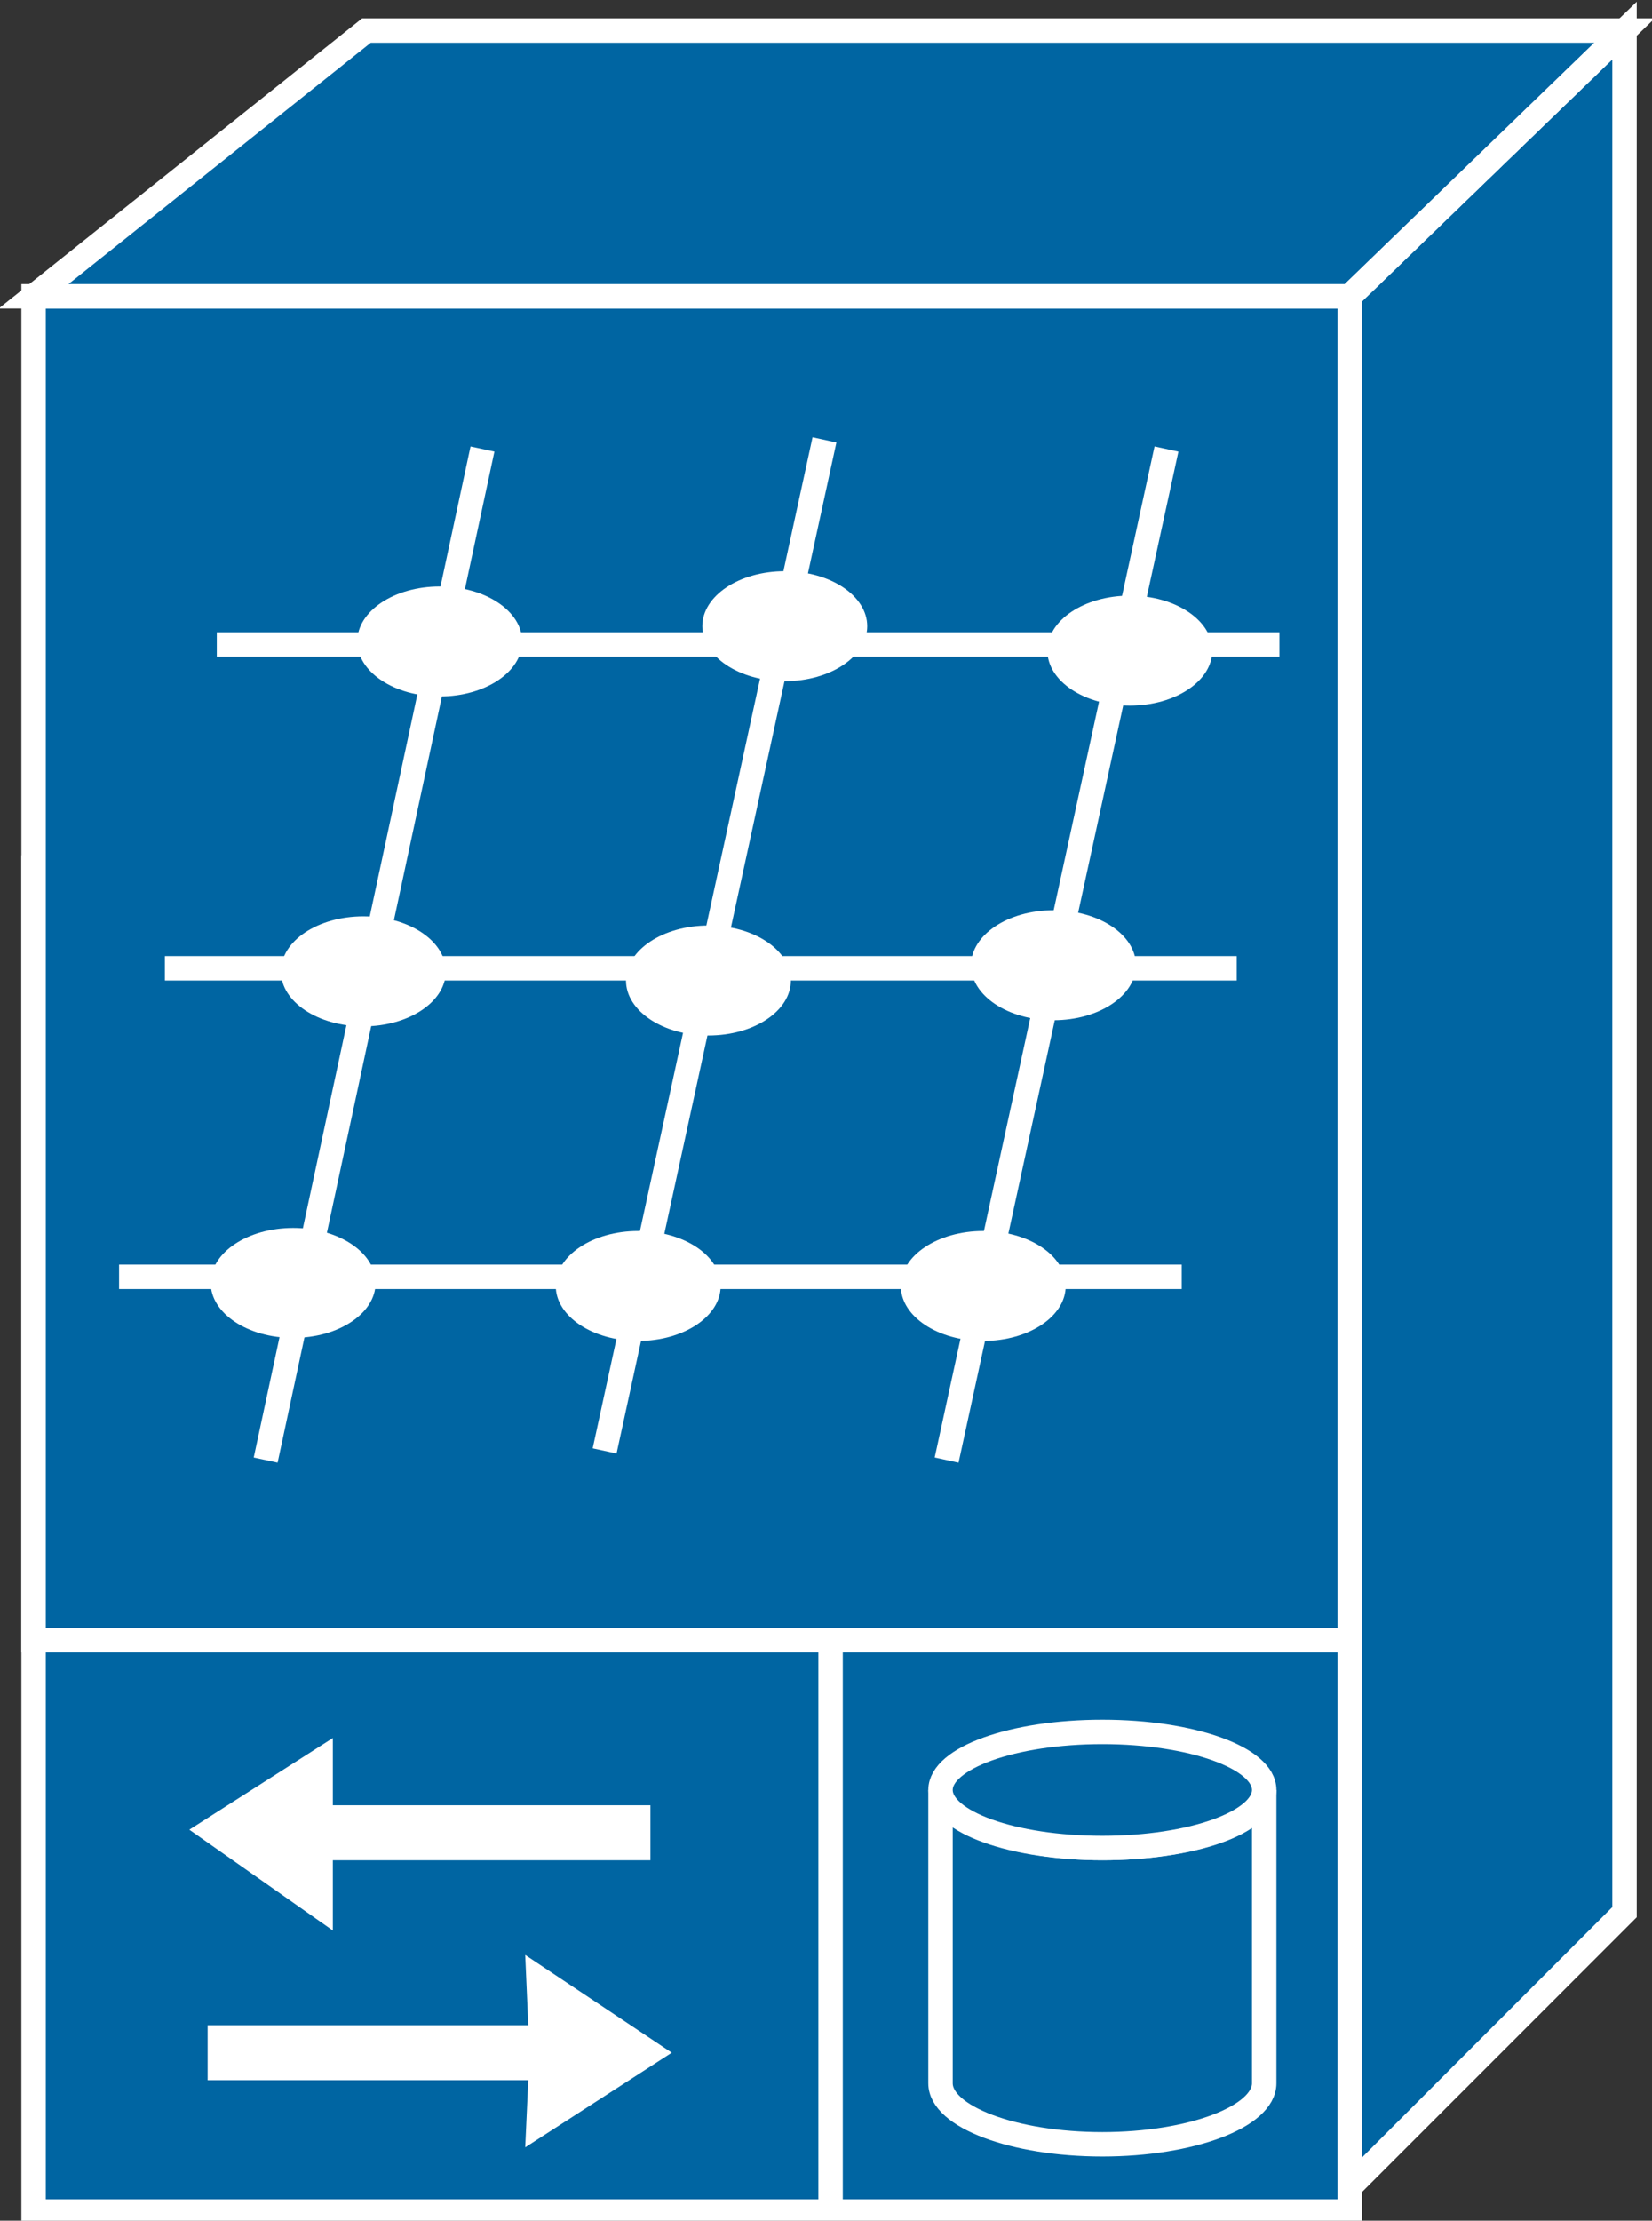 <?xml version="1.0" encoding="utf-8"?>
<!-- Generator: Adobe Illustrator 20.1.0, SVG Export Plug-In . SVG Version: 6.00 Build 0)  -->
<svg version="1.1" id="Layer_1" xmlns="http://www.w3.org/2000/svg" xmlns:xlink="http://www.w3.org/1999/xlink" x="0px" y="0px"
	 viewBox="0 0 54.1 72.7" style="enable-background:new 0 0 54.1 72.7;" xml:space="preserve">
<rect x="0" y="0" width="54.1" height="72.7" fill="#333333" stroke="none"/>
<style type="text/css">
	.st0{fill:#0065A2;stroke:#FFFFFF;stroke-width:0.8;}
	.st1{fill:#FFFFFF;}
</style>
<g>
	<g>
		<g>
			<rect x="1.1" y="28.4" class="st0" width="43.1" height="44"/>
			<line class="st0" x1="44.2" y1="28.4" x2="53.2" y2="19.6"/>
			<line class="st0" x1="27.2" y1="28.4" x2="27.2" y2="72.3"/>
			<rect x="1.1" y="9.7" class="st0" width="43.1" height="44"/>
			<polygon class="st0" points="53.2,1 53.2,1 53.2,62.6 44.2,71.6 44.2,9.7 44.2,9.7 			"/>
			<polygon class="st0" points="44.2,9.7 1.1,9.7 12,1 53.2,1 			"/>
			<line class="st0" x1="44.2" y1="9.7" x2="53.2" y2="1"/>
			<path class="st0" d="M44.2,54.4"/>
			<path class="st0" d="M1.1,54.4"/>
			<line class="st0" x1="7.1" y1="21.1" x2="41.9" y2="21.1"/>
			<line class="st0" x1="5.4" y1="31.7" x2="40.5" y2="31.7"/>
			<line class="st0" x1="3.9" y1="41.8" x2="38.7" y2="41.8"/>
			<line class="st0" x1="8.7" y1="47.8" x2="15.8" y2="14.7"/>
			<line class="st0" x1="31" y1="47.8" x2="38.2" y2="14.7"/>
			<line class="st0" x1="19.8" y1="47.5" x2="27" y2="14.4"/>
			<ellipse class="st1" cx="14.4" cy="21" rx="2.7" ry="1.8"/>
			<ellipse class="st1" cx="25.7" cy="20.5" rx="2.7" ry="1.8"/>
			<ellipse class="st1" cx="37" cy="21.3" rx="2.7" ry="1.8"/>
			<ellipse class="st1" cx="11.9" cy="31.8" rx="2.7" ry="1.8"/>
			<ellipse class="st1" cx="23.2" cy="32.1" rx="2.7" ry="1.8"/>
			<ellipse class="st1" cx="34.5" cy="31.6" rx="2.7" ry="1.8"/>
			<ellipse class="st1" cx="9.6" cy="42" rx="2.7" ry="1.8"/>
			<ellipse class="st1" cx="20.9" cy="42.1" rx="2.7" ry="1.8"/>
			<ellipse class="st1" cx="32.2" cy="42.1" rx="2.7" ry="1.8"/>
			<path class="st0" d="M41.4,58.6c0,1.1-2.4,1.9-5.3,1.9c-2.9,0-5.3-0.9-5.3-1.9v9.6c0,1.1,2.4,2,5.3,2c2.9,0,5.3-0.9,5.3-2V58.6z"
				/>
			<ellipse class="st0" cx="36.1" cy="58.6" rx="5.3" ry="1.9"/>
		</g>
	</g>
	<g>
		<polyline class="st1" points="6.8,68.1 17.3,68.1 17.2,70.3 22,67.2 17.2,64 17.3,66.3 6.8,66.3 		"/>
	</g>
	<g>
		<polyline class="st1" points="21.3,59.1 10.9,59.1 10.9,56.9 6.2,59.9 10.9,63.2 10.9,60.9 21.3,60.9 		"/>
	</g>
</g>
</svg>
